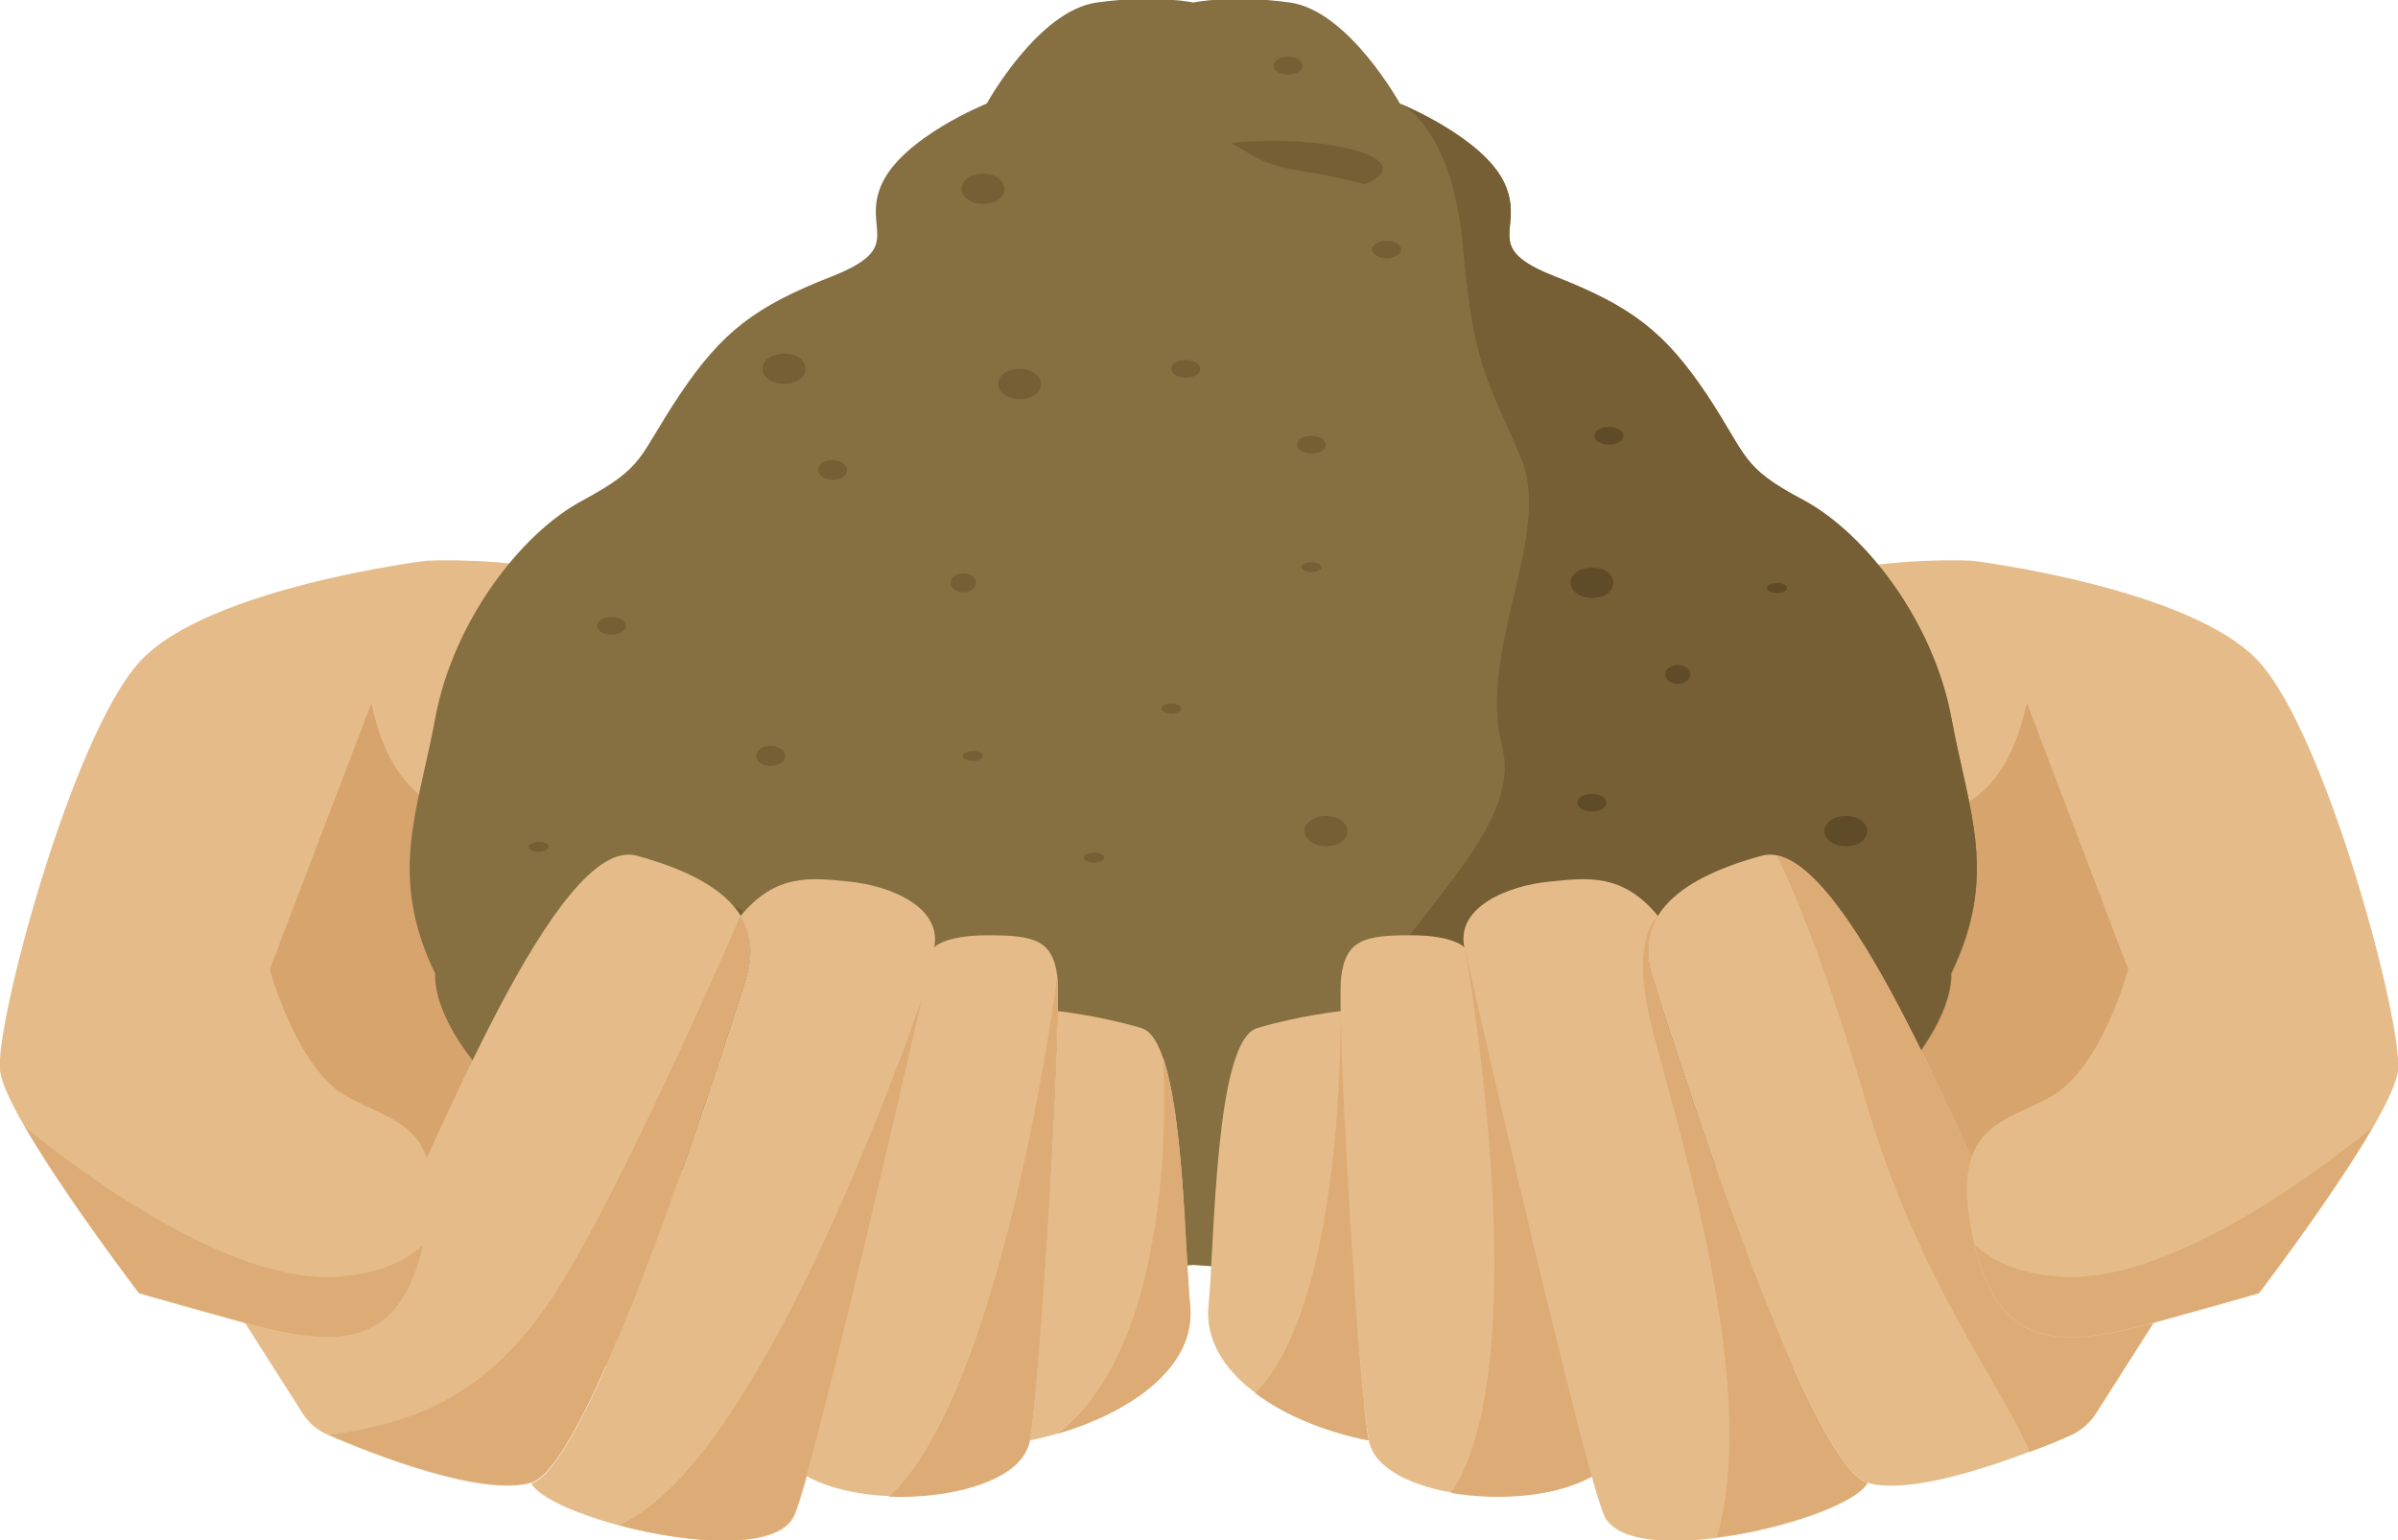 <?xml version="1.0" encoding="utf-8"?>
<!-- Generator: Adobe Illustrator 24.0.0, SVG Export Plug-In . SVG Version: 6.00 Build 0)  -->
<svg version="1.1" id="OBJECTS" xmlns="http://www.w3.org/2000/svg" xmlns:xlink="http://www.w3.org/1999/xlink" x="0px" y="0px"
	 viewBox="0 0 379.6 243.9" style="enable-background:new 0 0 379.6 243.9;" xml:space="preserve">
<style type="text/css">
	.st0{display:none;}
	.st1{display:inline;fill:#A2DDF4;}
	.st2{display:inline;fill:#FEFEFE;}
	.st3{fill:#E5BC89;}
	.st4{opacity:0.8;fill:#D39D67;}
	.st5{fill:#867041;}
	.st6{display:none;fill:#94C11E;}
	.st7{display:none;fill:#8CAF1E;}
	.st8{display:inline;fill:#8CAF1E;}
	.st9{fill:#775F35;}
	.st10{fill:#604B29;}
	.st11{fill:#DDAC76;}
</style>
<g class="st0">
	<circle class="st1" cx="188.4" cy="35.1" r="193.3"/>
	<path class="st2" d="M312.2,79.7c-2,0-4,0.4-5.8,1.1c2.3-3.3,3.6-7.4,3.6-11.7c0-11.5-9.4-20.9-20.9-20.9
		c-8.5,0-15.9,5.1-19.1,12.5c-4.7-4-10.8-6.4-17.4-6.4c-14.8,0-26.8,12-26.8,26.8c0,2.8,0.4,5.6,1.3,8.1c-2.2-1.9-5-3-8.1-3
		c-6.9,0-12.6,5.6-12.6,12.6c0,6.9,5.6,12.6,12.6,12.6h93.2c8.7,0,15.8-7.1,15.8-15.8S320.9,79.7,312.2,79.7z"/>
	<path class="st2" d="M129.1-32.7c-2,0-4,0.4-5.8,1.1c2.3-3.3,3.6-7.4,3.6-11.7c0-11.5-9.4-20.9-20.9-20.9
		c-8.5,0-15.9,5.1-19.1,12.5c-4.7-4-10.8-6.4-17.4-6.4c-14.8,0-26.8,12-26.8,26.8c0,2.8,0.4,5.6,1.3,8.1c-2.2-1.9-5-3-8.1-3
		c-6.9,0-12.6,5.6-12.6,12.6c0,6.9,5.6,12.6,12.6,12.6h93.2c8.7,0,15.8-7.1,15.8-15.8C144.8-25.6,137.8-32.7,129.1-32.7z"/>
	<path class="st2" d="M288-83c-12.1,0-22.1,9.3-23,21.2c-2.6-2.6-6.2-4.1-10.2-4.1c-8,0-14.6,6.5-14.6,14.6c0,8,6.5,14.6,14.6,14.6
		H288c12.8,0,23.1-10.3,23.1-23.1C311.1-72.6,300.7-83,288-83z"/>
</g>
<g>
	<path class="st3" d="M312.3,88.8c0,0-31.8-2-51.4,14.3c0,0-23.6-4-40.3,5.3c-16.7,9.3-21,51.7-21.7,70
		c-0.7,18.3,57.3,41,103.3,31.3c46-9.7,49.7-50.3,45.3-63.3C343.3,133.5,312.3,88.8,312.3,88.8z"/>
	<path class="st4" d="M198.9,162.8c0,0,9.7-14,28.3-22c18.6-8,33.6-7,48.4-10.3c16-3.6,39.3,8.7,45.2-19.1
		c2.4-11.3,24.7-14.1,24.7-14.1s24.7,84-19.9,105s-92,22-107.3,13.3C202.9,206.8,198.9,162.8,198.9,162.8z"/>
</g>
<g>
	<path class="st3" d="M67.4,88.8c0,0,31.8-2,51.4,14.3c0,0,23.6-4,40.3,5.3c16.7,9.3,21,51.7,21.7,70c0.7,18.3-57.3,41-103.3,31.3
		c-46-9.7-49.7-50.3-45.3-63.3C36.4,133.5,67.4,88.8,67.4,88.8z"/>
	<path class="st4" d="M180.7,162.8c0,0-9.7-14-28.3-22c-18.6-8-33.6-7-48.4-10.3c-16-3.6-39.3,8.7-45.2-19.1
		C56.4,100,34.1,97.2,34.1,97.2s-24.7,84,19.9,105c44.7,21,92,22,107.3,13.3C176.7,206.8,180.7,162.8,180.7,162.8z"/>
</g>
<g>
	<path class="st5" d="M308.9,113.7c-2.8-15.1-13.4-29.1-23.4-34.5c-10-5.3-8.7-6.7-15.3-16.7c-6.7-10-12-14-24-18.7s-4.7-7.3-8-14.7
		c-3.3-7.3-16.6-12.7-16.6-12.7s-8.1-14.7-17.4-16c-9.3-1.3-15.3,0-15.3,0s-6-1.3-15.3,0c-9.3,1.3-17.4,16-17.4,16
		s-13.2,5.3-16.6,12.7c-3.3,7.3,4,10-8,14.7s-17.3,8.7-24,18.7c-6.7,10-5.3,11.3-15.3,16.7c-10,5.3-20.6,19.4-23.4,34.5
		c-2.8,15.1-7.5,24.9,0,40.5c0,0-0.8,6.1,7.5,15.6s7.2,8.7,33.8,16c26.7,7.3,31.2,12.9,45.9,14.5c14.8,1.5,32.8,0,32.8,0
		s18,1.5,32.8,0c14.8-1.5,19.2-7.1,45.9-14.5c26.7-7.3,25.6-6.5,33.8-16s7.5-15.6,7.5-15.6C316.4,138.6,311.7,128.8,308.9,113.7z"/>
	<rect x="187.7" y="-50.4" class="st6" width="3.2" height="80.3"/>
	<path class="st7" d="M190.9-50.4c0,0,2.1-24.8-11.6-34s-30.8-16.2-52.8-3.2S96.8-75.4,96.8-75.4s7.8,27.5,42.8,25s39.1-8.8,48.2,0
		H190.9z"/>
	<path class="st6" d="M275-130.2c0,0-11.5,8.2-31.5,11.2s-57,17.5-55.8,68.5h3.2c0,0,39.1,12.8,64.6-19S275-130.2,275-130.2z"/>
	<path class="st6" d="M179.3-84.4c-13.8-9.2-30.8-16.2-52.8-3.2S96.8-75.4,96.8-75.4s10.1,9.8,30.1,4.2c20-5.7,36.4-11.5,48.8-1.2
		c11.6,9.6,13.4,20.6,13.6,22h1.6C190.9-50.4,193-75.2,179.3-84.4z"/>
	<g class="st0">
		<path class="st8" d="M187.7-50.4h1.6l-1.6-0.3C187.7-50.6,187.7-50.5,187.7-50.4z"/>
		<path class="st8" d="M275-130.2c0,0,0.6,6-18.5,22.2c-19.1,16.2-31.5,14.8-48.2,27.5s-19,30-19,30h1.6c0,0,39.1,12.8,64.6-19
			S275-130.2,275-130.2z"/>
	</g>
	<path class="st9" d="M308.9,113.7c-2.8-15.1-13.4-29.1-23.4-34.5c-10-5.3-8.7-6.7-15.3-16.7c-6.7-10-12-14-24-18.7s-4.7-7.3-8-14.7
		c-3.3-7.3-16.6-12.7-16.6-12.7s8.3,3.4,10,22.9c1.7,19.5,4.2,21.2,9.2,33.3s-7,30.2-3,45.7s-23.2,32.2-25.6,51.3
		c-1.4,11.1-11.1,22.9-19.1,30.9c6.2,0.4,18.1,0.8,28.5-0.3c14.8-1.5,19.2-7.1,45.9-14.5c26.7-7.3,25.6-6.5,33.8-16
		s7.5-15.6,7.5-15.6C316.4,138.6,311.7,128.8,308.9,113.7z"/>
	<g>
		<path class="st9" d="M164.8,60.8c0,1.4-1.5,2.4-3.4,2.4c-1.9,0-3.4-1.1-3.4-2.4c0-1.4,1.5-2.4,3.4-2.4
			C163.3,58.4,164.8,59.5,164.8,60.8z"/>
		<path class="st9" d="M159,29.9c0,1.4-1.5,2.4-3.4,2.4c-1.9,0-3.4-1.1-3.4-2.4c0-1.4,1.5-2.4,3.4-2.4C157.5,27.5,159,28.6,159,29.9
			z"/>
		<path class="st10" d="M255.4,92.3c0,1.4-1.5,2.4-3.4,2.4c-1.9,0-3.4-1.1-3.4-2.4c0-1.4,1.5-2.4,3.4-2.4
			C253.9,89.8,255.4,90.9,255.4,92.3z"/>
		<path class="st9" d="M127.5,58.4c0,1.4-1.5,2.4-3.4,2.4c-1.9,0-3.4-1.1-3.4-2.4c0-1.4,1.5-2.4,3.4-2.4
			C126,55.9,127.5,57,127.5,58.4z"/>
		<path class="st9" d="M213.3,131.6c0,1.4-1.5,2.4-3.4,2.4c-1.9,0-3.4-1.1-3.4-2.4c0-1.4,1.5-2.4,3.4-2.4
			C211.8,129.2,213.3,130.3,213.3,131.6z"/>
		<path class="st9" d="M181.3,169.8c0,1.4-1.5,2.4-3.4,2.4c-1.9,0-3.4-1.1-3.4-2.4c0-1.4,1.5-2.4,3.4-2.4
			C179.8,167.4,181.3,168.5,181.3,169.8z"/>
		<path class="st10" d="M295.6,131.6c0,1.4-1.5,2.4-3.4,2.4c-1.9,0-3.4-1.1-3.4-2.4c0-1.4,1.5-2.4,3.4-2.4
			C294.1,129.2,295.6,130.3,295.6,131.6z"/>
		<path class="st9" d="M190,58.4c0,0.8-1,1.4-2.3,1.4c-1.3,0-2.3-0.6-2.3-1.4s1-1.4,2.3-1.4C189,57,190,57.6,190,58.4z"/>
		<path class="st9" d="M206.2,10.4c0,0.8-1,1.4-2.3,1.4c-1.3,0-2.3-0.6-2.3-1.4c0-0.8,1-1.4,2.3-1.4C205.2,9,206.2,9.6,206.2,10.4z"
			/>
		<path class="st10" d="M254.3,127.1c0,0.8-1,1.4-2.3,1.4c-1.3,0-2.3-0.6-2.3-1.4c0-0.8,1-1.4,2.3-1.4
			C253.3,125.7,254.3,126.3,254.3,127.1z"/>
		<path class="st9" d="M209.9,70.4c0,0.8-1,1.4-2.3,1.4c-1.3,0-2.3-0.6-2.3-1.4c0-0.8,1-1.4,2.3-1.4C208.9,69,209.9,69.6,209.9,70.4
			z"/>
		<ellipse class="st9" cx="219.5" cy="39.5" rx="2.3" ry="1.4"/>
		<ellipse class="st9" cx="96.8" cy="99.1" rx="2.3" ry="1.4"/>
		<path class="st10" d="M257,69c0,0.8-1,1.4-2.3,1.4c-1.3,0-2.3-0.6-2.3-1.4c0-0.8,1-1.4,2.3-1.4C256,67.6,257,68.2,257,69z"/>
		<path class="st9" d="M154.5,92.3c0,0.8-0.9,1.5-2,1.5s-2-0.7-2-1.5c0-0.8,0.9-1.5,2-1.5S154.5,91.4,154.5,92.3z"/>
		<path class="st10" d="M267.6,106.8c0,0.8-0.9,1.5-2,1.5c-1.1,0-2-0.7-2-1.5c0-0.8,0.9-1.5,2-1.5
			C266.7,105.3,267.6,106,267.6,106.8z"/>
		<path class="st9" d="M134.1,74.4c0,0.9-1,1.6-2.3,1.6c-1.3,0-2.3-0.7-2.3-1.6c0-0.9,1-1.6,2.3-1.6
			C133.1,72.9,134.1,73.6,134.1,74.4z"/>
		<path class="st9" d="M124.3,119.7c0,0.9-1,1.6-2.3,1.6c-1.3,0-2.3-0.7-2.3-1.6s1-1.6,2.3-1.6C123.2,118.1,124.3,118.8,124.3,119.7
			z"/>
		<path class="st9" d="M187,112.2c0,0.4-0.7,0.8-1.6,0.8c-0.9,0-1.6-0.4-1.6-0.8c0-0.4,0.7-0.8,1.6-0.8
			C186.3,111.4,187,111.8,187,112.2z"/>
		<path class="st9" d="M155.6,119.7c0,0.4-0.7,0.8-1.6,0.8c-0.9,0-1.6-0.4-1.6-0.8s0.7-0.8,1.6-0.8
			C154.9,118.9,155.6,119.3,155.6,119.7z"/>
		<path class="st9" d="M86.9,134.1c0,0.4-0.7,0.8-1.6,0.8c-0.9,0-1.6-0.4-1.6-0.8c0-0.4,0.7-0.8,1.6-0.8
			C86.3,133.3,86.9,133.7,86.9,134.1z"/>
		<path class="st9" d="M209.2,89.8c0,0.4-0.7,0.8-1.6,0.8c-0.9,0-1.6-0.4-1.6-0.8c0-0.4,0.7-0.8,1.6-0.8
			C208.5,89.1,209.2,89.4,209.2,89.8z"/>
		<ellipse class="st10" cx="281.3" cy="93.1" rx="1.6" ry="0.8"/>
		<ellipse class="st9" cx="173.2" cy="135.8" rx="1.6" ry="0.8"/>
		<path class="st9" d="M117.5,144.4c0,0.4-0.7,0.8-1.6,0.8c-0.9,0-1.6-0.4-1.6-0.8c0-0.4,0.7-0.8,1.6-0.8
			C116.9,143.6,117.5,144,117.5,144.4z"/>
		<ellipse class="st10" cx="265.6" cy="146" rx="1.6" ry="0.8"/>
		<path class="st9" d="M218.9,26.7c0,2.5-7.7,4.4-17.3,4.4c-9.6,0-17.3-2-17.3-4.4c0-2.5,7.7-4.4,17.3-4.4
			C211.1,22.3,218.9,24.3,218.9,26.7z"/>
	</g>
	<path class="st5" d="M161.5,29.6c0,0,5.7,0,10.9-2.6c5.2-2.6,12.2-7,18.5-5.7c6.3,1.3,6.3,4.4,14.6,5.7c8.3,1.3,11.7,2.6,11.7,2.6
		S194.8,36.1,161.5,29.6z"/>
</g>
<g>
	<path class="st3" d="M47.9,223.8c1,1.6,2.5,2.8,4.2,3.5c6.7,2.9,24.1,9.8,32,7.5c9.8-2.8,31.9-73.4,34-80
		c2.8-8.8-2.6-15.3-17.3-19.3c-12.8-3.5-32.2,47.5-40,62c-7.8,14.5-22,12-22,12L47.9,223.8z"/>
	<path class="st3" d="M134.4,139.6c-5.9-0.6-11.6-1.4-17.2,5.5c1.8,2.8,2,6.1,0.9,9.8c-2.1,6.6-24.2,77.2-34,80
		c3.2,5.8,37.8,14.2,41.7,5c3.8-9.2,22-89.5,22-89.5C149.5,143.6,140.7,140.2,134.4,139.6z"/>
	<path class="st3" d="M167.4,154.8c-0.7-6-3.7-6.7-11-6.7s-8.7,2.1-8.7,2.1s-14.1,62.4-20.1,83.5c10.6,6,33.7,3.4,35.4-5.6
		C164.7,219.1,168,160.8,167.4,154.8z"/>
	<path class="st3" d="M188.4,206.8c-1-10.3-1-42-7.7-44c-6.7-2-13.3-2.7-13.3-2.7c-0.3,16.1-3,60.3-4.4,68
		C177.4,225.1,189.4,217.1,188.4,206.8z"/>
	<path class="st11" d="M117.2,145c0,0-18.1,42.1-29.1,59.4c-11,17.3-23.3,21-36,22.8c6.7,2.9,24.1,9.8,32,7.5
		c9.8-2.8,31.9-73.4,34-80C119.2,151.1,118.9,147.9,117.2,145z"/>
	<path class="st11" d="M98,241.5L98,241.5c11.2,3,25.3,4,27.7-1.7c3.1-7.4,15.5-60.9,20.2-81.5C137.2,182.7,117.3,233,98,241.5z"/>
	<path class="st11" d="M140.7,237c10.3,0.4,21.2-2.7,22.3-8.8c1.7-9,5-67.3,4.3-73.3C167.4,154.8,158.7,220.8,140.7,237z"/>
	<path class="st11" d="M188.4,206.8c-0.8-8.2-1-29.8-4.3-39.4c0.1,1.1,2.9,44.4-16.6,59.6C179.7,223.4,189.3,216.1,188.4,206.8z"/>
</g>
<g>
	<path class="st3" d="M67.4,88.8c0,0-34.7,4.3-45.3,16C11.4,116.5-0.8,162,0,169.5c0.8,7.5,22,35.3,22,35.3s0.5,0.2,16.7,4.7
		c16.2,4.5,25.2,3.5,28.7-14c3.5-17.5-4.8-17.5-12.7-22c-7.8-4.5-12-20-12-20L67.4,88.8z"/>
	<path class="st11" d="M54,202.1c-17,1.6-40.6-16-50-23.6c6.4,11,18,26.2,18,26.2s0.5,0.2,16.7,4.7c15.6,4.4,24.6,3.6,28.3-12.3
		C64.2,199.7,60.1,201.6,54,202.1z"/>
</g>
<g>
	<path class="st3" d="M331.8,223.8c-1,1.6-2.5,2.8-4.2,3.5c-6.7,2.9-24.1,9.8-32,7.5c-9.8-2.8-31.9-73.4-34-80
		c-2.8-8.8,2.6-15.3,17.3-19.3c12.8-3.5,32.2,47.5,40,62c7.8,14.5,22,12,22,12L331.8,223.8z"/>
	<path class="st3" d="M245.3,139.6c5.9-0.6,11.6-1.4,17.2,5.5c-1.8,2.8-2,6.1-0.9,9.8c2.1,6.6,24.2,77.2,34,80
		c-3.2,5.8-37.8,14.2-41.7,5c-3.8-9.2-22-89.5-22-89.5C230.1,143.6,238.9,140.2,245.3,139.6z"/>
	<path class="st3" d="M212.3,154.8c0.7-6,3.7-6.7,11-6.7c7.3,0,8.7,2.1,8.7,2.1s14.1,62.4,20.1,83.5c-10.6,6-33.8,3.4-35.4-5.6
		C214.9,219.1,211.6,160.8,212.3,154.8z"/>
	<path class="st3" d="M191.3,206.8c1-10.3,1-42,7.7-44c6.7-2,13.3-2.7,13.3-2.7c0.3,16.1,3,60.3,4.4,68
		C202.3,225.1,190.3,217.1,191.3,206.8z"/>
	<path class="st11" d="M318.9,197.5c-7.4-13.6-24.8-59.4-37.6-62c3,6.2,8,18.3,14.2,39.4c8.3,28,20.9,43.6,25.8,55
		c2.5-0.9,4.7-1.8,6.2-2.5c1.7-0.7,3.2-2,4.2-3.5l9.1-14.3C340.9,209.5,326.8,212,318.9,197.5z"/>
	<g>
		<path class="st11" d="M261.6,154.8c-1.2-3.7-0.9-6.9,0.9-9.8c0,0-4.1,2.8-1.6,15.1c2.5,12.3,18.3,57.2,10.9,83.3
			c10.5-1.3,22-5.4,23.8-8.6C285.8,232,263.7,161.4,261.6,154.8z"/>
	</g>
	<path class="st11" d="M231.9,150.3c0,0,11.8,65.3-2.2,86.1c7.6,1.3,16.7,0.6,22.3-2.6C246,212.7,231.9,150.3,231.9,150.3z"/>
	<path class="st11" d="M198.7,220.6L198.7,220.6c4.6,3.5,11,6.1,17.9,7.5c-1.4-7.7-4.1-51.9-4.4-68
		C212.2,160.2,213,206.1,198.7,220.6z"/>
</g>
<g>
	<path class="st3" d="M312.3,88.8c0,0,34.7,4.3,45.3,16c10.7,11.7,22.8,57.2,22,64.7c-0.8,7.5-22,35.3-22,35.3s-0.5,0.2-16.7,4.7
		c-16.2,4.5-25.2,3.5-28.7-14s4.8-17.5,12.7-22c7.8-4.5,12-20,12-20L312.3,88.8z"/>
	<path class="st11" d="M325.6,202.1c17,1.6,40.6-16,50-23.6c-6.4,11-18,26.2-18,26.2s-0.5,0.2-16.7,4.7
		c-15.6,4.4-24.6,3.6-28.3-12.3C315.4,199.7,319.5,201.6,325.6,202.1z"/>
</g>
</svg>
